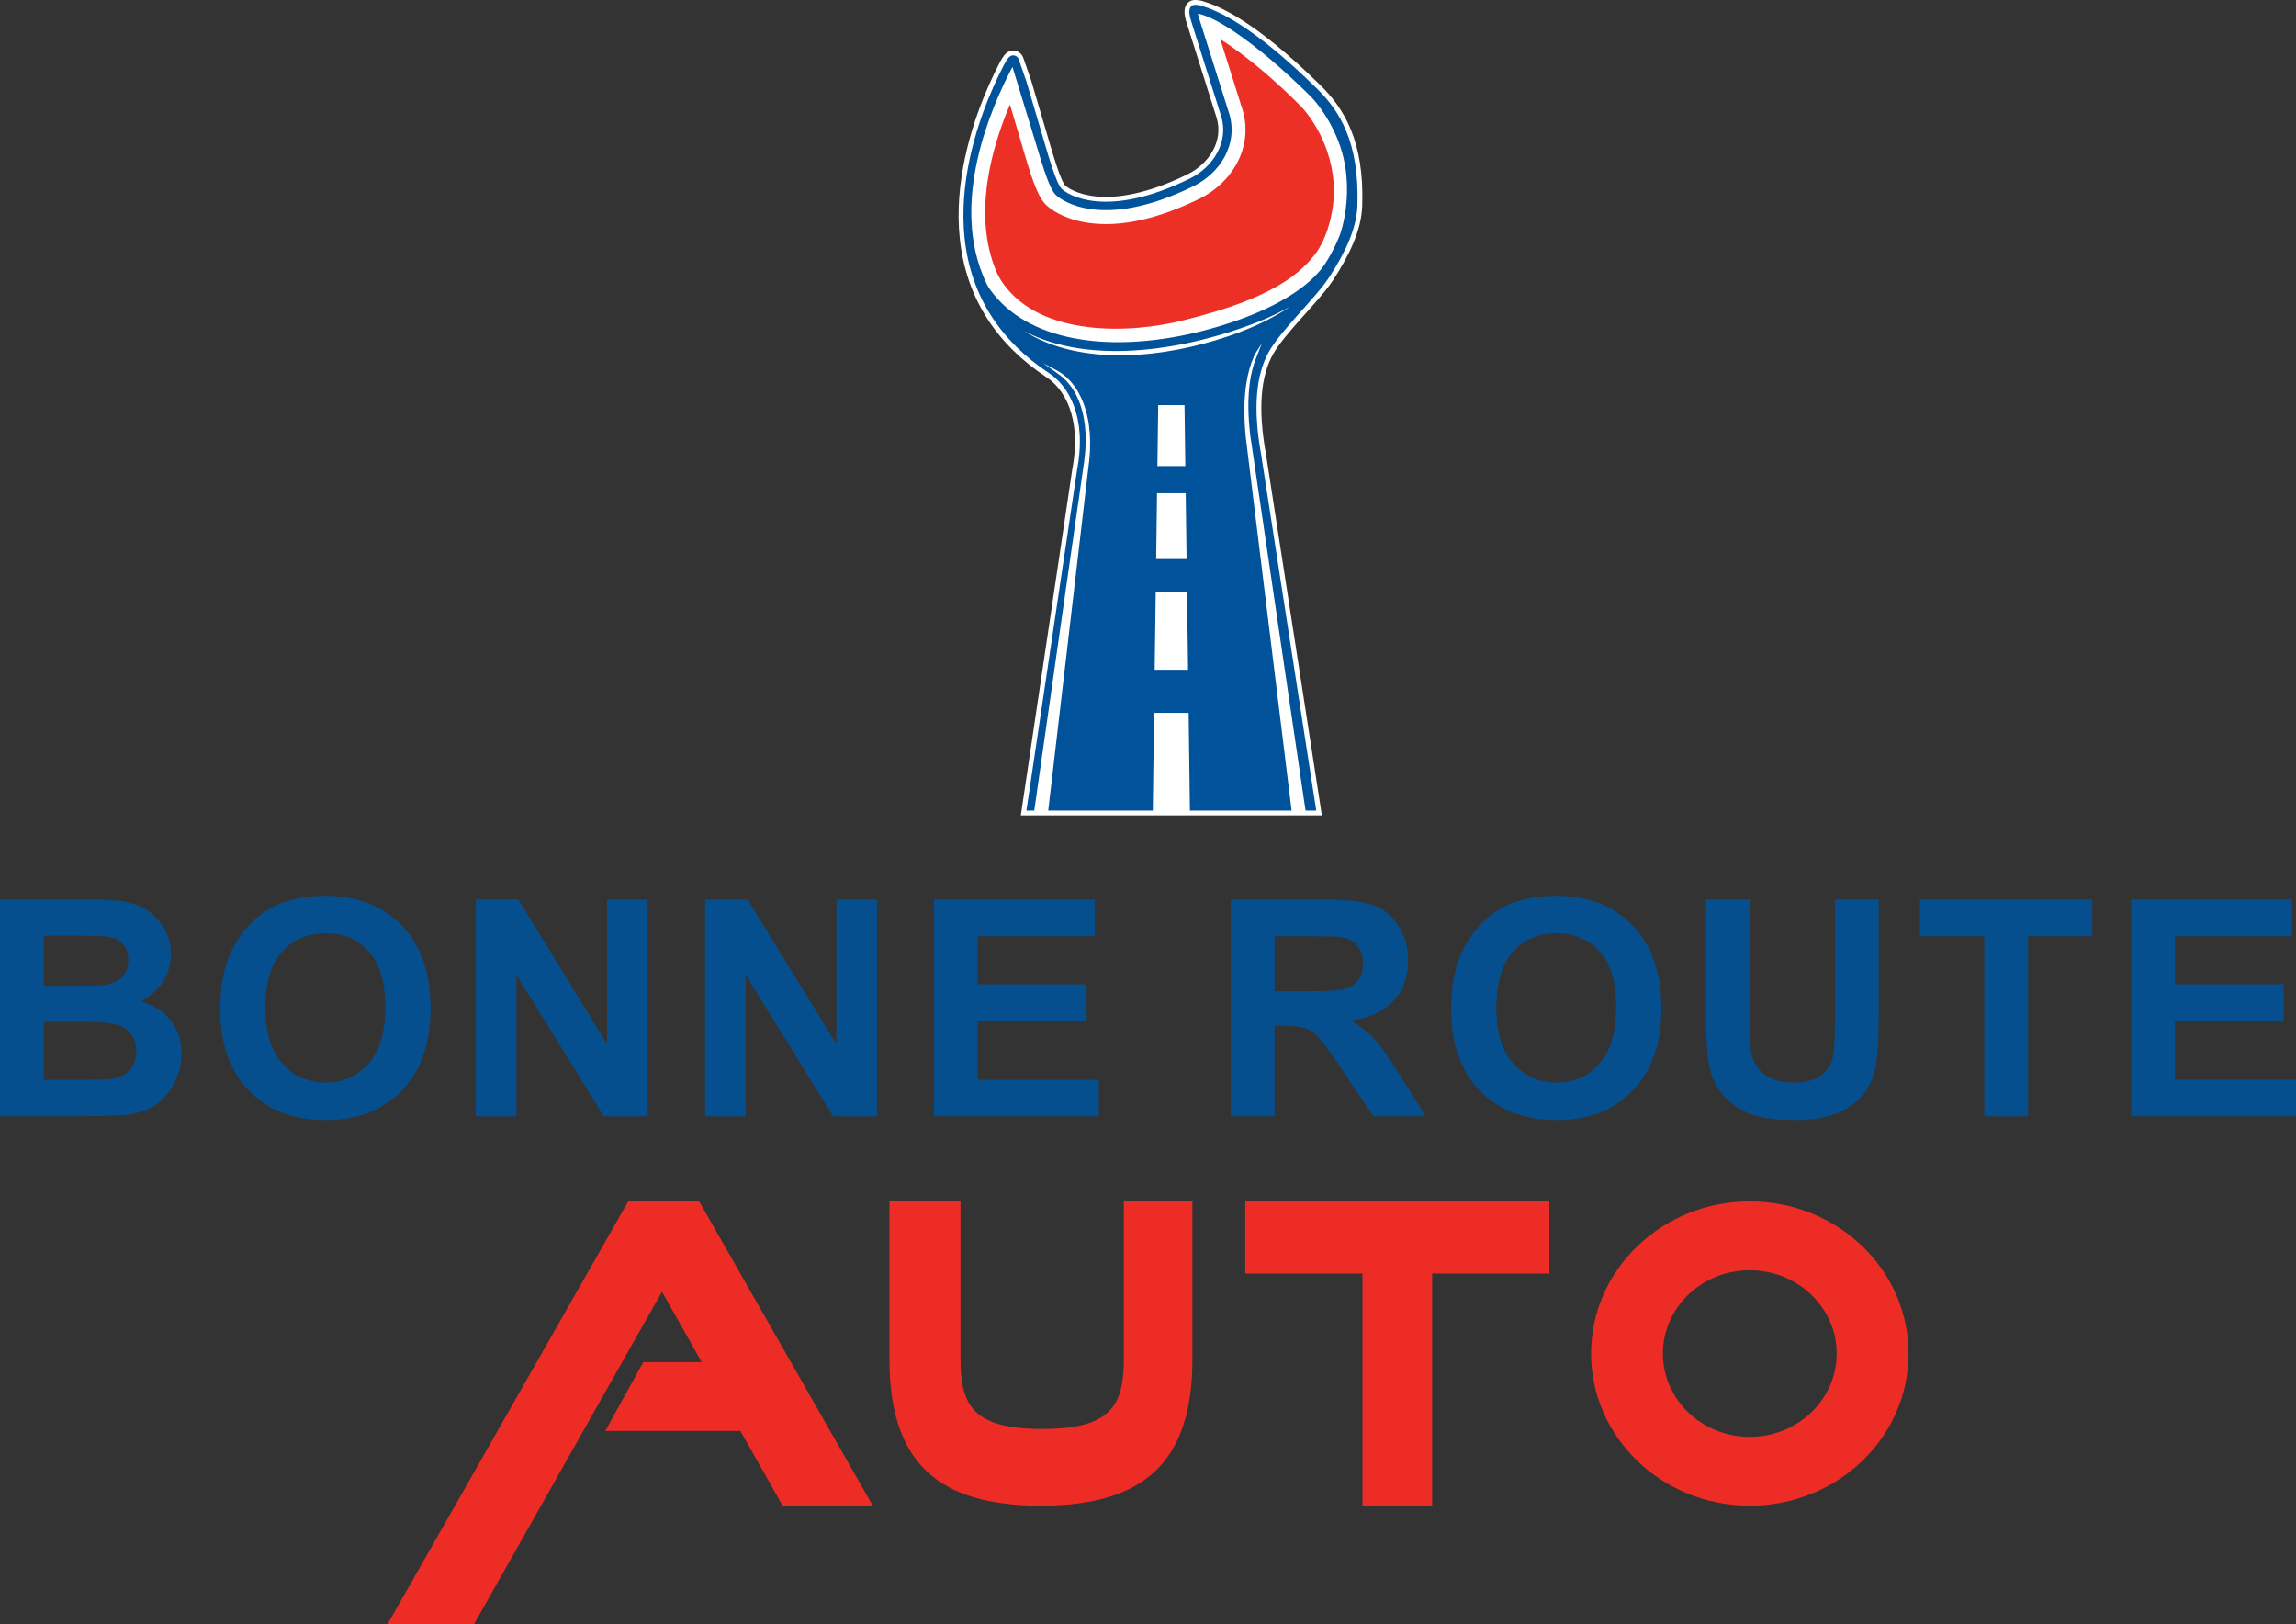 <?xml version="1.0" encoding="UTF-8"?>
<svg id="Layer_2" data-name="Layer 2" xmlns="http://www.w3.org/2000/svg" viewBox="0 0 766.49 542.15">
  <rect x="0" y="0" width="766.49" height="542.15" fill="#333333" stroke="none"/>
  <defs>
    <style>
      .cls-1 {
        fill: #00529a;
        stroke: #fff;
        stroke-miterlimit: 10;
        stroke-width: 1.61px;
      }

      .cls-2 {
        fill: #ed2d25;
      }

      .cls-3 {
        fill: #ed3026;
      }

      .cls-4 {
        fill: #fff;
      }

      .cls-5 {
        fill: #064f8e;
      }
    </style>
  </defs>
  <g id="Layer_1-2" data-name="Layer 1">
    <g>
      <path class="cls-5" d="M46.89,334.16c3.13-1.41,5.6-3.54,7.43-6.37,1.83-2.83,2.74-5.94,2.74-9.33,0-3.12-.74-5.95-2.22-8.46-1.48-2.52-3.33-4.53-5.55-6.05-2.22-1.51-4.74-2.51-7.55-2.99-2.81-.48-7.08-.72-12.81-.72H0v72.36h24.63c9.31-.07,15.19-.23,17.62-.49,3.88-.43,7.15-1.57,9.8-3.43,2.65-1.86,4.74-4.34,6.27-7.45,1.53-3.11,2.3-6.31,2.3-9.6,0-4.18-1.18-7.82-3.55-10.91-2.37-3.09-5.76-5.28-10.17-6.57ZM14.61,312.29h8.39c6.88,0,11.04.08,12.49.25,2.44.3,4.27,1.14,5.5,2.54,1.23,1.4,1.85,3.22,1.85,5.45s-.72,4.22-2.15,5.65c-1.43,1.43-3.4,2.3-5.9,2.59-1.38.17-4.92.25-10.61.25h-9.58v-16.73ZM43.46,357.08c-1.37,1.53-3.13,2.49-5.31,2.89-1.42.3-4.76.44-10.02.44h-13.52v-19.35h11.8c6.65,0,10.97.35,12.96,1.04,1.99.69,3.51,1.79,4.57,3.31,1.05,1.51,1.58,3.36,1.58,5.53,0,2.57-.68,4.61-2.05,6.15ZM108.54,299.01c-5.89,0-11.09.96-15.6,2.86-3.39,1.42-6.51,3.59-9.35,6.52-2.85,2.93-5.09,6.24-6.74,9.92-2.21,5-3.31,11.19-3.31,18.56,0,11.52,3.18,20.56,9.53,27.12,6.35,6.57,14.91,9.85,25.67,9.85s19.12-3.3,25.47-9.9c6.35-6.6,9.53-15.74,9.53-27.42s-3.2-20.98-9.6-27.59c-6.4-6.61-14.93-9.92-25.59-9.92ZM123.03,355.06c-3.73,4.2-8.51,6.29-14.34,6.29s-10.63-2.11-14.41-6.34c-3.78-4.23-5.68-10.44-5.68-18.63s1.84-14.55,5.53-18.68c3.68-4.13,8.54-6.19,14.56-6.19s10.85,2.04,14.49,6.12c3.64,4.08,5.45,10.27,5.45,18.56s-1.87,14.68-5.6,18.88ZM202.67,300.25h13.57v72.36h-14.66l-29.17-47.19v47.19h-13.57v-72.36h14.21l29.62,48.32v-48.32ZM279.22,300.25h13.57v72.36h-14.66l-29.17-47.19v47.19h-13.57v-72.36h14.22l29.62,48.32v-48.32ZM326.41,360.41h40.42v12.19h-55.03v-72.36h53.65v12.24h-39.04v16.04h36.33v12.19h-36.33v19.69ZM458.81,346.74c-2.06-2.2-4.66-4.23-7.82-6.07,6.35-.92,11.12-3.15,14.31-6.69,3.19-3.54,4.79-8.02,4.79-13.45,0-4.28-1.05-8.08-3.16-11.4-2.11-3.32-4.91-5.64-8.42-6.94-3.5-1.3-9.12-1.95-16.86-1.95h-30.75v72.36h14.61v-30.21h2.96c3.36,0,5.81.27,7.35.81,1.55.54,3.01,1.55,4.39,3.01,1.38,1.46,3.95,5.01,7.7,10.64l10.56,15.75h17.47l-8.84-14.12c-3.49-5.63-6.26-9.54-8.32-11.75ZM436.33,330.85h-10.81v-18.36h11.4c5.92,0,9.48.08,10.66.25,2.37.4,4.2,1.34,5.5,2.84,1.3,1.5,1.95,3.46,1.95,5.9,0,2.17-.49,3.98-1.48,5.43-.99,1.45-2.35,2.47-4.1,3.06-1.74.59-6.12.89-13.13.89ZM519.45,299.01c-5.89,0-11.09.96-15.6,2.86-3.39,1.42-6.51,3.59-9.35,6.52-2.85,2.93-5.09,6.24-6.74,9.92-2.21,5-3.31,11.19-3.31,18.56,0,11.52,3.18,20.56,9.53,27.12,6.35,6.57,14.91,9.85,25.67,9.85s19.12-3.3,25.47-9.9c6.35-6.6,9.53-15.74,9.53-27.42s-3.2-20.98-9.6-27.59c-6.4-6.61-14.93-9.92-25.59-9.92ZM533.94,355.06c-3.74,4.2-8.51,6.29-14.34,6.29s-10.63-2.11-14.41-6.34c-3.78-4.23-5.68-10.44-5.68-18.63s1.84-14.55,5.53-18.68c3.68-4.13,8.54-6.19,14.56-6.19s10.85,2.04,14.49,6.12c3.64,4.08,5.45,10.27,5.45,18.56s-1.87,14.68-5.6,18.88ZM612.59,300.25h14.61v38.01c0,8.69-.39,14.82-1.18,18.41-.79,3.59-2.25,6.61-4.37,9.08-2.12,2.47-4.96,4.43-8.51,5.9-3.55,1.46-8.19,2.2-13.92,2.2-6.91,0-12.15-.8-15.72-2.39-3.57-1.6-6.39-3.67-8.47-6.22-2.07-2.55-3.44-5.22-4.1-8.02-.96-4.15-1.43-10.27-1.43-18.36v-38.6h14.61v39.19c0,6.22.18,10.25.54,12.09.62,2.96,2.11,5.34,4.47,7.13,2.35,1.79,5.57,2.69,9.65,2.69s7.27-.85,9.38-2.54c2.11-1.69,3.37-3.78,3.8-6.24.43-2.47.64-6.57.64-12.29v-40.03ZM640.97,300.25h57.5v12.24h-21.42v60.12h-14.61v-60.12h-21.47v-12.24ZM766.49,360.41v12.19h-55.03v-72.36h53.65v12.24h-39.04v16.04h36.33v12.19h-36.33v19.69h40.42Z"/>
      <path class="cls-2" d="M375.18,401.01h22.89v52.63c0,33.84-15.61,48.93-50.63,48.93s-50.51-15.09-50.51-48.93v-52.63h23.72v52.63c0,15.47,4.22,23.32,27.26,23.32s27.26-7.85,27.26-23.32v-52.63ZM209.71,401.01l-80.35,141.14h28.85l62.78-111,13.27,23.51h-19.51l-12.68,22.96h45.1l14.09,24.95h30.11l-57.96-101.56h-23.7ZM415.71,425.08h39.14v77.49h23.25v-77.49h39.14v-24.07h-101.52v24.07ZM637.14,451.79c0,28.05-23.73,50.78-52.99,50.78s-52.99-22.74-52.99-50.78,23.73-50.78,52.99-50.78,52.99,22.74,52.99,50.78ZM613.15,451.79c0-15.35-12.99-27.8-29.01-27.8s-29.01,12.44-29.01,27.8,12.99,27.8,29.01,27.8,29.01-12.44,29.01-27.8Z"/>
      <g>
        <path class="cls-1" d="M440.29,29.08c-22.01-21.66-33.71-26.37-39.1-27.97-.55-.16-2.54-.58-3.46-.05-2.07,1.19-1.59,3.79-.89,6.08l10.07,31.9c2.48,8.1-2.5,16.14-10.11,19.87-27.72,13.58-40.02,5.16-41.72,3.65-1.7-1.51-4.86-12.6-4.86-12.6l-6.84-23.14-2.54-7.29c-.57-1.64-2.52-2.38-3.99-1.46-.05.03-.1.07-.15.1-1.11.78-2.06,2.74-2.54,3.67-7.6,14.72-28.09,62.25,4.62,94.53,3.17,3.13,6.83,6.11,11.06,8.9,5.88,3.89,12.29,13.62,8.92,31.52l-17.04,114.57h98.63l-18.51-119.58c-2.84-15.64-1.7-26.54,2.46-33.97,1.84-3.29,5.39-7.45,9.09-11.62,4.16-4.69,8.52-9.41,10.85-12.96,5.71-8.69,9.44-16.82,9.71-24.49.78-21.85-6.34-32.45-13.67-39.67Z"/>
        <g>
          <path class="cls-4" d="M354.49,124.68c-1.27-.95-6.18-3.39-6.18-3.39,0,0,4.41,3.06,5.67,4.06,1.87,1.42,3.49,3.3,4.82,5.6,2.87,5.14,4.05,11.66,3.53,19.37-.03.35-.07.7-.1,1.05-.08.89-.17,1.81-.3,2.7-2.25,15.47-6.67,46.52-10.58,73.91-2.42,17-4.71,33.06-6.15,43.11l-.05.3h4.69s2.97-25.35,4.95-42.31c3.21-27.5,6.85-58.66,8.61-73.54.02-.19.06-.5.1-.83.05-.41.11-.84.14-1.09.03-.39.06-.77.09-1.16.05-.67.1-1.36.15-2.04.35-7.99-1.06-14.71-4.18-19.98-1.45-2.38-3.21-4.31-5.2-5.75Z"/>
          <path class="cls-4" d="M417.21,127.81c.5-3.42,1.26-6.3,2.33-8.8.22-.54,1.68-4.36,1.68-4.36,0,0-2.24,3.45-2.49,4.01-1.26,2.8-2.18,6.04-2.71,9.65-.74,5.05-.8,10.55-.17,17.32l5.15,42.04,10.28,83.71h4.68s-14.62-99.11-18.56-125.92c-.81-6.82-.86-12.43-.17-17.64Z"/>
          <path class="cls-4" d="M447.46,48.98c-3.46-10.2-9.42-16.31-9.64-16.53-9.72-9.66-18.4-16.88-25.53-21.72-6.09-4.13-9.82-5.59-11.89-6.08-.12-.02-.29-.04-.49-.06.07.36.19.85.39,1.49l10.07,31.91c1.45,4.73.9,9.83-1.55,14.35-2.23,4.13-5.94,7.62-10.43,9.82-30.83,15.1-44.27,4.38-45.7,3.11-.86-.76-1.95-2.11-4.09-8.41-.99-2.92-1.76-5.62-1.84-5.88l-8.76-28.64s-.4.75-.5.95l-.12.23c-5.9,11.43-20.95,44.2-8.07,71.1.37.77.8,1.5,1.31,2.19,0,0,0,0,0,0,12.62,17.3,39.13,20.5,65.52,14.88,12.87-2.74,34.96-9.51,45-21.94,2.51-3.1,5.59-9.5,6.39-12.01,2.39-7.52,3.34-18.68-.08-28.76Z"/>
          <path class="cls-4" d="M430.59,102.39c-3.37,1.89-6.85,3.54-10.41,4.98-22.9,9.06-55.53,15.05-78.24,3.18,19.27,12.08,47.13,8.74,67.75,1.8,3.67-1.23,7.29-2.65,10.8-4.28,3.5-1.65,6.92-3.49,10.11-5.68Z"/>
          <polygon class="cls-4" points="385.97 186.59 396.12 186.59 395.83 164.63 386.26 164.63 385.97 186.59"/>
          <polygon class="cls-4" points="386.65 135.2 386.38 155.57 395.71 155.57 395.43 135.2 386.65 135.2"/>
          <polygon class="cls-4" points="385.47 223.55 396.62 223.55 396.27 197.67 385.82 197.67 385.47 223.55"/>
          <polygon class="cls-4" points="385.28 237.94 384.83 271.38 397.25 271.38 396.81 237.94 385.28 237.94"/>
        </g>
        <path class="cls-3" d="M443.06,50.47c-3.07-9.04-8.34-14.55-8.53-14.74-8.83-8.94-17.5-16.17-24.85-21.16-.82-.56-1.6-1.06-2.32-1.52l7.43,23.54v.02s.01.02.01.02c1.81,5.93,1.14,12.29-1.9,17.92-2.69,4.98-7.12,9.16-12.47,11.78-11.46,5.61-21.96,8.46-31.23,8.46-11.87,0-18-4.63-19.6-6.05-1.71-1.52-3.14-3.7-5.4-10.39-1-2.95-1.79-5.69-1.9-6.08l-5.14-17.39c-2.95,6.95-5.18,13.88-6.55,20.42-2.9,13.77-2.14,25.82,2.24,35.88.65,1.34,1.41,2.6,2.27,3.78,12.62,17.3,41.77,16.64,60.58,11.8,12.24-3.15,32.52-8.7,42.21-20.56h0c5.17-5.61,6.63-14.88,6.64-15,1.39-6.54.9-13.69-1.5-20.74Z"/>
      </g>
    </g>
  </g>
</svg>